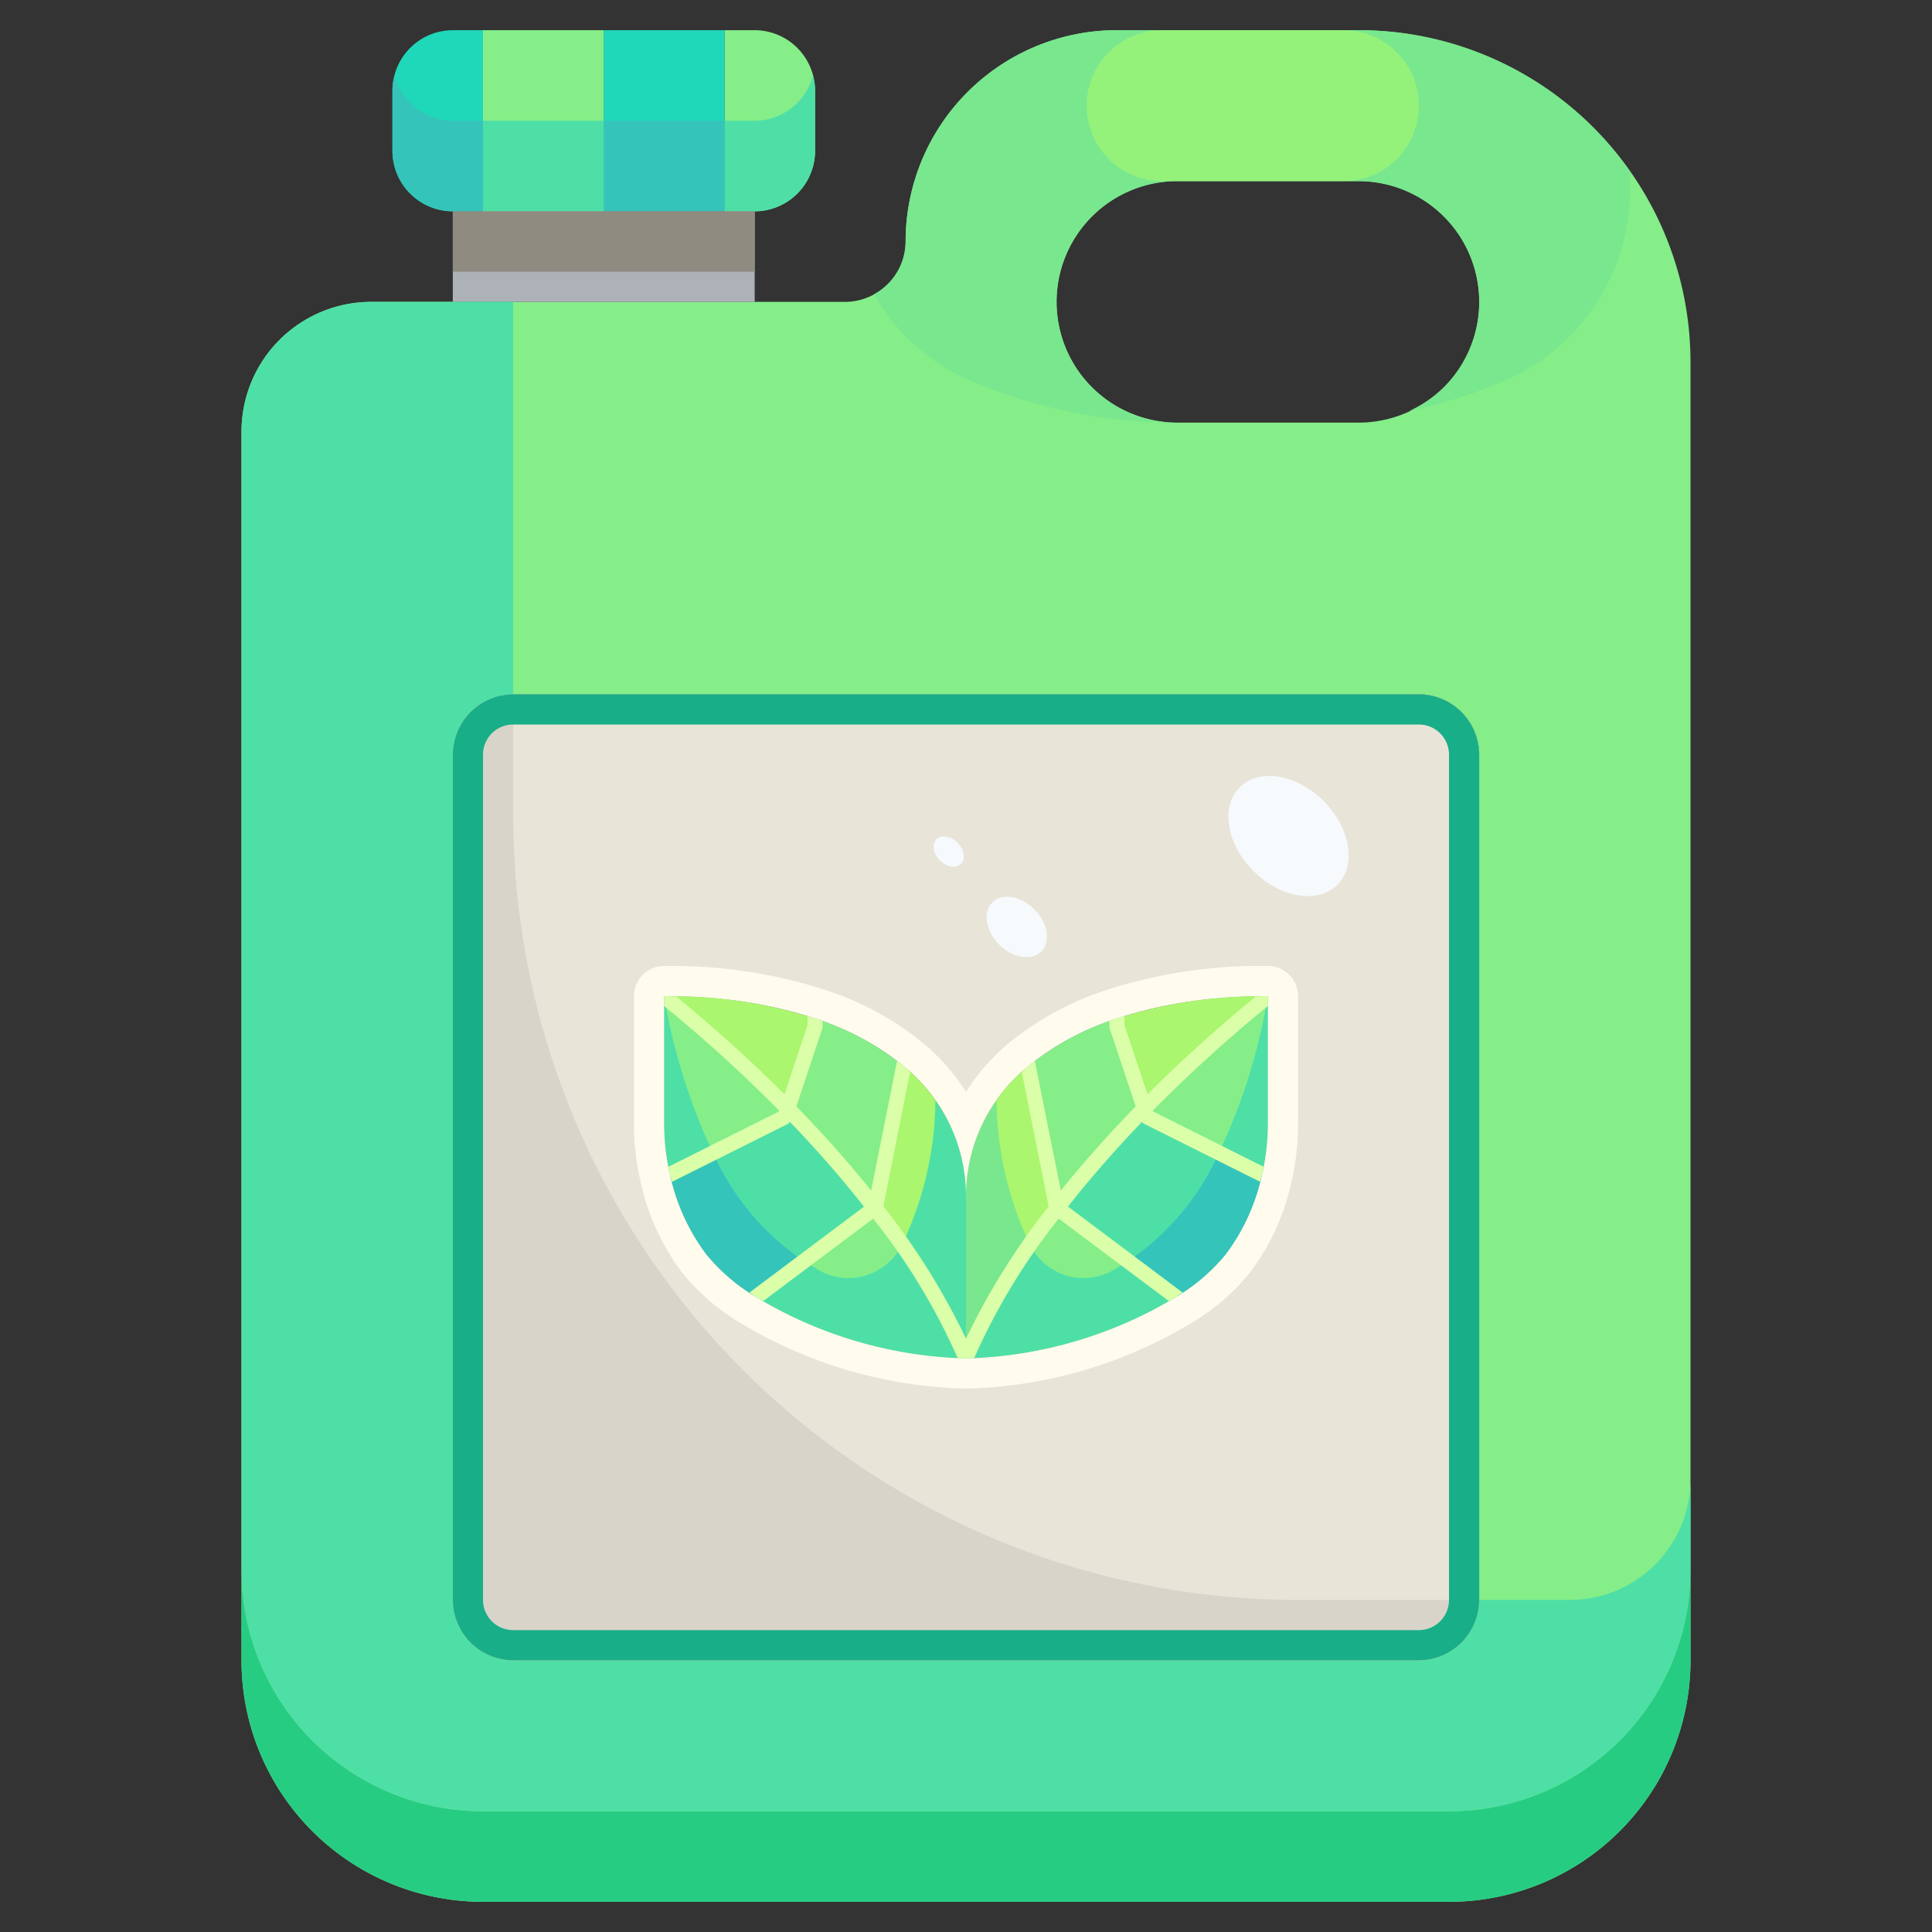 <svg xmlns="http://www.w3.org/2000/svg" viewBox="0 0 64 64"><rect x="0" y="0" width="64" height="64" fill="#333333" stroke="none"/><g id="_22-eco_fuel" data-name="22-eco fuel"><path d="M56,12V55a8,8,0,0,1-8,8H16a8,8,0,0,1-8-8V14.3A4.3,4.3,0,0,1,12.3,10H28a2.015,2.015,0,0,0,2-2,7,7,0,0,1,7-7h8A10.994,10.994,0,0,1,56,12ZM49,53V25a2.006,2.006,0,0,0-2-2H17a2.006,2.006,0,0,0-2,2V53a2.006,2.006,0,0,0,2,2H47A2.006,2.006,0,0,0,49,53Zm0-43a4,4,0,0,0-4-4H39a4,4,0,0,0,0,8h6a3.995,3.995,0,0,0,4-4Z" style="fill:#85ee89"/><path d="M22.19,38.9a6.771,6.771,0,0,0,1.21,2.66,6.234,6.234,0,0,0,1.65,1.41A14.139,14.139,0,0,0,32,45a14.139,14.139,0,0,0,6.95-2.03,6.234,6.234,0,0,0,1.65-1.41,6.771,6.771,0,0,0,1.21-2.66A7.447,7.447,0,0,0,42,37.2V33c-3.58,0-6.25.9-7.94,2.32A5.512,5.512,0,0,0,32,39.6a5.512,5.512,0,0,0-2.06-4.28C28.25,33.9,25.58,33,22,33v4.2A7.447,7.447,0,0,0,22.19,38.9ZM49,25V53a2.006,2.006,0,0,1-2,2H17a2.006,2.006,0,0,1-2-2V25a2.006,2.006,0,0,1,2-2H47A2.006,2.006,0,0,1,49,25Z" style="fill:#e8e4d8"/><path d="M27,3V5a2.006,2.006,0,0,1-2,2H24V1h1A2.006,2.006,0,0,1,27,3Z" style="fill:#85ee89"/><polygon points="25 7 25 10 15 10 15 7 16 7 20 7 24 7 25 7" style="fill:#adb2b8"/><rect x="20" y="1" width="4" height="6" style="fill:#1fd8b9"/><rect x="16" y="1" width="4" height="6" style="fill:#85ee89"/><path d="M16,1V7H15a2.006,2.006,0,0,1-2-2V3a2.006,2.006,0,0,1,2-2Z" style="fill:#1fd8b9"/><path d="M48,60H16a8,8,0,0,1-8-8v3a8,8,0,0,0,8,8H48a8,8,0,0,0,8-8V52A8,8,0,0,1,48,60Z" style="fill:#27cc83"/><path d="M25,4H24V7h1a2.006,2.006,0,0,0,2-2V3a1.966,1.966,0,0,0-.071-.5A2,2,0,0,1,25,4Z" style="fill:#4edfa6"/><rect x="20" y="4" width="4" height="3" style="fill:#35c4ba"/><rect x="16" y="4" width="4" height="3" style="fill:#4edfa6"/><path d="M15,4a2,2,0,0,1-1.929-1.5A1.966,1.966,0,0,0,13,3V5a2.006,2.006,0,0,0,2,2h1V4Z" style="fill:#35c4ba"/><path d="M28.98,40.02l-3.93,2.95a6.234,6.234,0,0,1-1.65-1.41,6.771,6.771,0,0,1-1.21-2.66L26,37l.09-.28A36.354,36.354,0,0,1,28.98,40.02Z" style="fill:#4edfa6"/><path d="M38,37l3.81,1.9a6.771,6.771,0,0,1-1.21,2.66,6.234,6.234,0,0,1-1.65,1.41l-3.93-2.95a36.354,36.354,0,0,1,2.89-3.3Z" style="fill:#4edfa6"/><path d="M26,37l-3.81,1.9A7.447,7.447,0,0,1,22,37.2V33a47.638,47.638,0,0,1,4.09,3.72Z" style="fill:#85ee89"/><path d="M28.98,40.02A20.119,20.119,0,0,1,32,45a14.139,14.139,0,0,1-6.95-2.03Z" style="fill:#85ee89"/><path d="M35.02,40.02l3.93,2.95A14.139,14.139,0,0,1,32,45,19.717,19.717,0,0,1,35.02,40.02Z" style="fill:#85ee89"/><path d="M42,33v4.2a7.447,7.447,0,0,1-.19,1.7L38,37l-.09-.28A47.638,47.638,0,0,1,42,33Z" style="fill:#85ee89"/><path d="M29.94,35.32,29,40l-.02.02a36.354,36.354,0,0,0-2.89-3.3l.99-2.96A8.952,8.952,0,0,1,29.94,35.32Z" style="fill:#85ee89"/><path d="M36.92,33.76l.99,2.96a36.354,36.354,0,0,0-2.89,3.3L35,40l-.94-4.68A8.952,8.952,0,0,1,36.92,33.76Z" style="fill:#85ee89"/><path d="M27.08,33.76l-.99,2.96A47.638,47.638,0,0,0,22,33,15.529,15.529,0,0,1,27.08,33.76Z" style="fill:#aaf66f"/><path d="M32,39.6V45a20.119,20.119,0,0,0-3.02-4.98L29,40l.94-4.68A5.512,5.512,0,0,1,32,39.6Z" style="fill:#aaf66f"/><path d="M34.06,35.32,35,40l.02.02A19.717,19.717,0,0,0,32,45V39.6A5.512,5.512,0,0,1,34.06,35.32Z" style="fill:#aaf66f"/><path d="M42,33a47.638,47.638,0,0,0-4.09,3.72l-.99-2.96A15.529,15.529,0,0,1,42,33Z" style="fill:#aaf66f"/><path d="M23.62,38.187l-1.43.713a6.771,6.771,0,0,0,1.21,2.66,6.234,6.234,0,0,0,1.65,1.41l1.585-1.19A8.469,8.469,0,0,1,23.62,38.187Z" style="fill:#35c4ba"/><path d="M37.365,41.78l1.585,1.19a6.234,6.234,0,0,0,1.65-1.41,6.771,6.771,0,0,0,1.21-2.66l-1.43-.713A8.469,8.469,0,0,1,37.365,41.78Z" style="fill:#35c4ba"/><path d="M22,33v4.2a7.447,7.447,0,0,0,.19,1.7l1.43-.713A19.643,19.643,0,0,1,22,33Z" style="fill:#4edfa6"/><path d="M27,42c-.128-.064-.244-.146-.365-.22L25.05,42.97A14.139,14.139,0,0,0,32,45a17.89,17.89,0,0,0-2.125-3.76A1.977,1.977,0,0,1,27,42Z" style="fill:#4edfa6"/><path d="M37,42a1.977,1.977,0,0,1-2.876-.763A17.52,17.52,0,0,0,32,45a14.139,14.139,0,0,0,6.95-2.03l-1.585-1.19C37.244,41.854,37.128,41.936,37,42Z" style="fill:#4edfa6"/><path d="M41.81,38.9A7.447,7.447,0,0,0,42,37.2V33a19.643,19.643,0,0,1-1.62,5.187Z" style="fill:#4edfa6"/><path d="M30.987,36.461a11.256,11.256,0,0,1-1.112,4.779A17.89,17.89,0,0,1,32,45V39.6A5.347,5.347,0,0,0,30.987,36.461Z" style="fill:#4edfa6"/><path d="M33.013,36.461A5.347,5.347,0,0,0,32,39.6V45a17.52,17.52,0,0,1,2.124-3.763A11.238,11.238,0,0,1,33.013,36.461Z" style="fill:#79e78e"/><path d="M42,32a16.5,16.5,0,0,0-5.405.814,9.974,9.974,0,0,0-3.18,1.743A7.077,7.077,0,0,0,32,36.167a7.09,7.09,0,0,0-1.422-1.616,9.97,9.97,0,0,0-3.169-1.736A16.525,16.525,0,0,0,22,32a1,1,0,0,0-1,1v4.2a8.389,8.389,0,0,0,.213,1.914A7.718,7.718,0,0,0,22.6,42.162a7.128,7.128,0,0,0,1.917,1.655A15.114,15.114,0,0,0,32,46a15.111,15.111,0,0,0,7.482-2.184A7.107,7.107,0,0,0,41.4,42.164a7.687,7.687,0,0,0,1.387-3.034A8.406,8.406,0,0,0,43,37.2V33A1,1,0,0,0,42,32Zm0,5.2a7.447,7.447,0,0,1-.19,1.7,6.771,6.771,0,0,1-1.21,2.66,6.234,6.234,0,0,1-1.65,1.41A14.139,14.139,0,0,1,32,45a14.139,14.139,0,0,1-6.95-2.03,6.234,6.234,0,0,1-1.65-1.41,6.771,6.771,0,0,1-1.21-2.66A7.447,7.447,0,0,1,22,37.2V33a15.529,15.529,0,0,1,5.08.76,8.952,8.952,0,0,1,2.86,1.56A5.512,5.512,0,0,1,32,39.6a5.512,5.512,0,0,1,2.06-4.28,8.952,8.952,0,0,1,2.86-1.56A15.529,15.529,0,0,1,42,33Z" style="fill:#fffbed"/><path d="M41.853,38.647l-3.648-1.825-.012-.035A47.69,47.69,0,0,1,42,33.326V33c-.141,0-.27.012-.408.014-1.365,1.123-2.552,2.208-3.579,3.235l-.763-2.29v-.3c-.108.034-.225.061-.33.1-.059.02-.112.045-.17.066V34a.234.234,0,0,0,.013.079l.857,2.573c-.965.992-1.791,1.93-2.478,2.787l-.861-4.285c-.073.056-.152.109-.221.166s-.14.132-.211.2l.889,4.445A23.087,23.087,0,0,0,32,44.347a23.087,23.087,0,0,0-2.738-4.385l.886-4.448c-.07-.064-.134-.132-.208-.194s-.151-.112-.225-.169l-.858,4.288c-.686-.858-1.513-1.8-2.477-2.787l.857-2.573A.234.234,0,0,0,27.25,34v-.174c-.058-.021-.111-.046-.17-.066-.1-.036-.222-.063-.33-.1v.3l-.763,2.29c-1.027-1.027-2.214-2.112-3.579-3.235-.138,0-.267-.014-.408-.014v.326a47.69,47.69,0,0,1,3.807,3.461l-.012.035-3.648,1.825c.016.084.023.17.043.253s.047.167.068.25l3.854-1.926c.025-.013.034-.042.054-.062.963,1,1.778,1.948,2.455,2.81L24.85,42.8c-.008.006-.006.019-.013.027.071.047.139.1.213.143s.155.087.23.132l3.645-2.733a21.183,21.183,0,0,1,2.8,4.619c.091,0,.184.012.273.012s.182-.01.273-.012a21.183,21.183,0,0,1,2.8-4.619L38.72,43.1c.075-.045.157-.086.23-.132s.142-.1.213-.143c-.007-.008,0-.021-.013-.027l-3.771-2.828c.677-.862,1.492-1.806,2.455-2.81.02.02.029.049.054.062l3.854,1.926c.021-.083.049-.165.068-.25S41.837,38.731,41.853,38.647Z" style="fill:#daffa8"/><path d="M47,3.5A2.5,2.5,0,0,1,44.5,6H45a4,4,0,0,1,2.83,6.83,4.111,4.111,0,0,1-1.141.782,17.085,17.085,0,0,0,3.224-1.027A6.911,6.911,0,0,0,54,6.219V5.684A10.975,10.975,0,0,0,45,1h-.5A2.5,2.5,0,0,1,47,3.5Z" style="fill:#79e78e"/><path d="M32.087,12.585A17.292,17.292,0,0,0,39,14a4,4,0,1,1,0-8h-.5a2.5,2.5,0,0,1,0-5H37a7,7,0,0,0-7,7,1.955,1.955,0,0,1-.59,1.41,1.916,1.916,0,0,1-.457.337A6.706,6.706,0,0,0,32.087,12.585Z" style="fill:#79e78e"/><path d="M36,3.5A2.5,2.5,0,0,0,38.5,6h6a2.5,2.5,0,0,0,0-5h-6A2.5,2.5,0,0,0,36,3.5Z" style="fill:#94f27a"/><path d="M52,53H49a2.006,2.006,0,0,1-2,2H17a2.006,2.006,0,0,1-2-2V25a2.006,2.006,0,0,1,2-2V10H12.3A4.3,4.3,0,0,0,8,14.3V52a8,8,0,0,0,8,8H48a8,8,0,0,0,8-8V49A4,4,0,0,1,52,53Z" style="fill:#4edfa6"/><path d="M15,25V53a2.006,2.006,0,0,0,2,2H47a2.006,2.006,0,0,0,2-2H43A26,26,0,0,1,17,27V23A2.006,2.006,0,0,0,15,25Z" style="fill:#d8d4c9"/><path d="M47,23H17a2.006,2.006,0,0,0-2,2V53a2.006,2.006,0,0,0,2,2H47a2.006,2.006,0,0,0,2-2V25A2.006,2.006,0,0,0,47,23Zm1,30a1,1,0,0,1-1,1H17a1,1,0,0,1-1-1V25a1,1,0,0,1,1-1H47a1,1,0,0,1,1,1Z" style="fill:#18ae88"/><ellipse cx="42.684" cy="27.695" rx="1.642" ry="2.286" transform="translate(-7.077 38.311) rotate(-45.02)" style="fill:#f6fafd"/><ellipse cx="33.682" cy="30.708" rx="0.825" ry="1.148" transform="translate(-11.848 32.826) rotate(-45.02)" style="fill:#f6fafd"/><ellipse cx="31.427" cy="28.208" rx="0.413" ry="0.574" transform="translate(-10.741 30.499) rotate(-45.02)" style="fill:#f6fafd"/><rect x="15" y="7" width="10" height="2" style="fill:#8f8b81"/></g></svg>